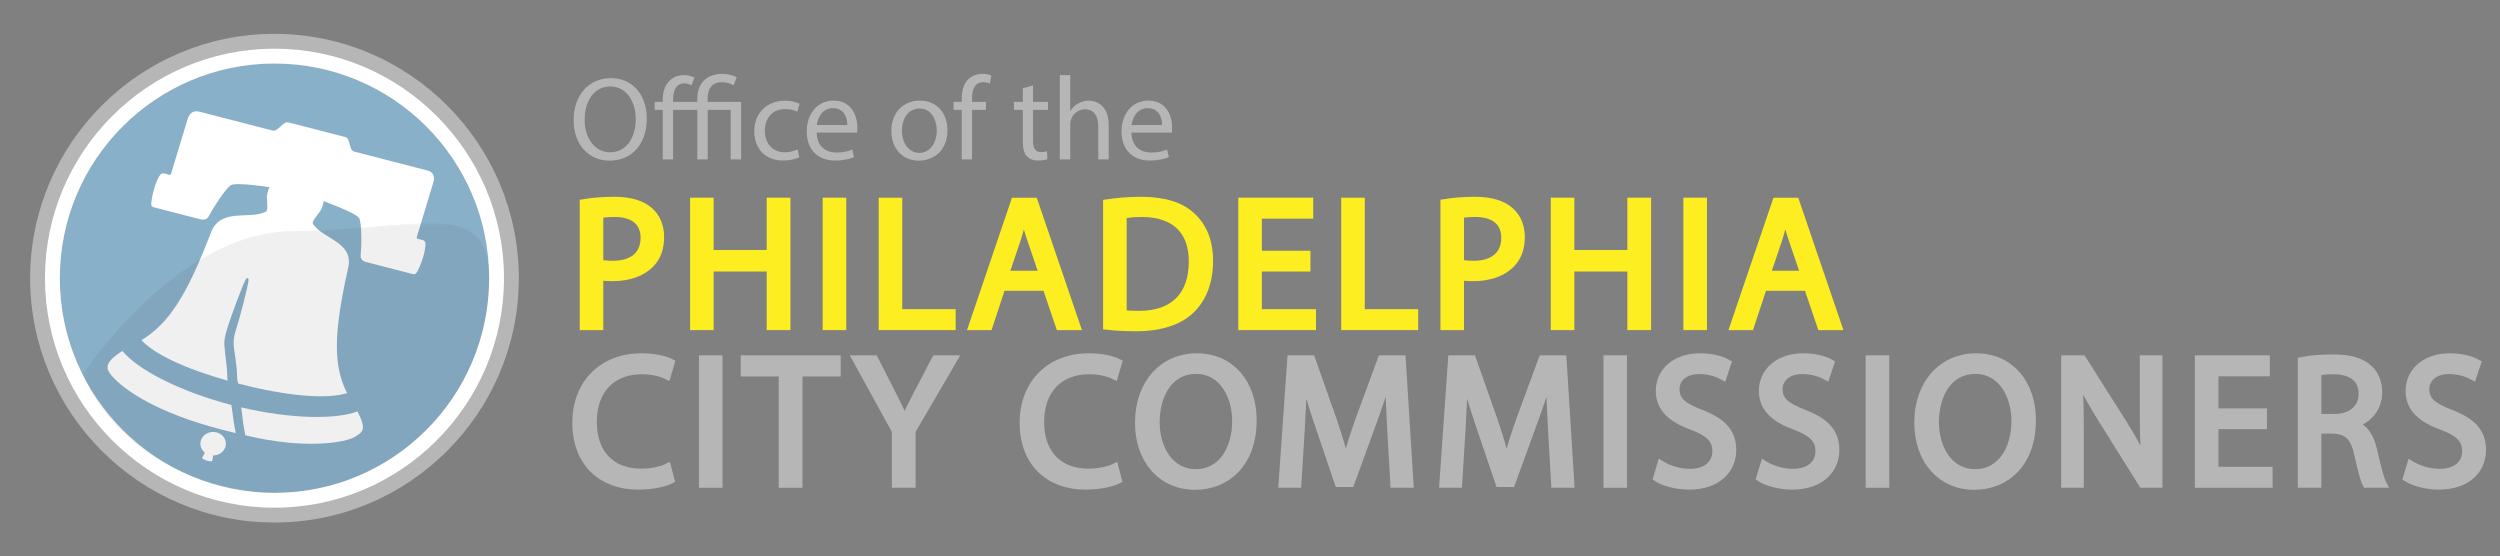 <?xml version="1.0" encoding="UTF-8" standalone="no"?>
<svg
   xmlns:dc="http://purl.org/dc/elements/1.1/"
   xmlns:cc="http://creativecommons.org/ns#"
   xmlns:rdf="http://www.w3.org/1999/02/22-rdf-syntax-ns#"
   xmlns:svg="http://www.w3.org/2000/svg"
   xmlns="http://www.w3.org/2000/svg"
   xmlns:xlink="http://www.w3.org/1999/xlink"
   xmlns:sodipodi="http://sodipodi.sourceforge.net/DTD/sodipodi-0.dtd"
   xmlns:inkscape="http://www.inkscape.org/namespaces/inkscape"
   width="337.003pt"
   height="75.002pt"
   viewBox="0 0 337.003 75.002"
   version="1.2"
   id="svg342"
   sodipodi:docname="Bell Logo Grey.ai"
   inkscape:version="0.92.3 (2405546, 2018-03-11)">
  <rect x="0" y="0" width="337.003" height="75.002" fill="#808080" stroke="none"/>
  <sodipodi:namedview
     pagecolor="#ffffff"
     bordercolor="#666666"
     borderopacity="1"
     objecttolerance="10"
     gridtolerance="10"
     guidetolerance="10"
     inkscape:pageopacity="0"
     inkscape:pageshadow="2"
     inkscape:window-width="640"
     inkscape:window-height="480"
     id="namedview344"
     showgrid="false"
     inkscape:zoom="0.66319886"
     inkscape:cx="224.66866"
     inkscape:cy="50.001602"
     inkscape:window-x="352"
     inkscape:window-y="167"
     inkscape:window-maximized="0"
     inkscape:current-layer="svg342" />
  <defs
     id="defs143">
    <g
       id="g83">
      <symbol
         overflow="visible"
         id="glyph0-0">
        <path
           style="stroke:none;"
           d="M 0 0 L 8 0 L 8 -11.203 L 0 -11.203 Z M 4 -6.312 L 1.281 -10.406 L 6.719 -10.406 Z M 4.484 -5.594 L 7.203 -9.688 L 7.203 -1.516 Z M 1.281 -0.797 L 4 -4.875 L 6.719 -0.797 Z M 0.797 -9.688 L 3.516 -5.594 L 0.797 -1.516 Z M 0.797 -9.688 "
           id="path2" />
      </symbol>
      <symbol
         overflow="visible"
         id="glyph0-1">
        <path
           style="stroke:none;"
           d="M 5.578 -10.953 C 2.703 -10.953 0.578 -8.719 0.578 -5.297 C 0.578 -2.031 2.578 0.172 5.422 0.172 C 8.172 0.172 10.438 -1.797 10.438 -5.5 C 10.438 -8.703 8.531 -10.953 5.578 -10.953 Z M 5.516 -9.828 C 7.844 -9.828 8.953 -7.578 8.953 -5.438 C 8.953 -2.984 7.719 -0.953 5.5 -0.953 C 3.312 -0.953 2.062 -3.031 2.062 -5.328 C 2.062 -7.703 3.219 -9.828 5.516 -9.828 Z M 5.516 -9.828 "
           id="path5" />
      </symbol>
      <symbol
         overflow="visible"
         id="glyph0-2">
        <path
           style="stroke:none;"
           d="M 11.281 -11.047 C 10.859 -11.328 10.062 -11.531 9.359 -11.531 C 7.188 -11.531 5.969 -10.203 5.969 -8.156 L 5.969 -7.75 L 2.703 -7.75 L 2.703 -8.047 C 2.703 -8.719 2.828 -9.422 3.219 -9.844 C 3.453 -10.094 3.781 -10.25 4.219 -10.25 C 4.594 -10.25 4.953 -10.109 5.203 -9.984 L 5.578 -11.031 C 5.297 -11.172 4.75 -11.359 4.219 -11.359 C 3.359 -11.359 2.688 -11.078 2.234 -10.609 C 1.562 -9.953 1.312 -9.016 1.312 -8.031 L 1.312 -7.75 L 0.219 -7.75 L 0.219 -6.672 L 1.312 -6.672 L 1.312 0 L 2.703 0 L 2.703 -6.672 L 5.969 -6.672 L 5.969 0 L 7.375 0 L 7.375 -6.672 L 10.469 -6.672 L 10.469 0 L 11.875 0 L 11.875 -7.75 L 7.359 -7.75 L 7.359 -8.125 C 7.359 -9.359 7.812 -10.406 9.297 -10.406 C 9.938 -10.406 10.516 -10.203 10.859 -9.984 Z M 11.281 -11.047 "
           id="path8" />
      </symbol>
      <symbol
         overflow="visible"
         id="glyph0-3">
        <path
           style="stroke:none;"
           d="M 6.453 -1.344 C 6.047 -1.172 5.516 -0.953 4.719 -0.953 C 3.188 -0.953 2.031 -2.062 2.031 -3.859 C 2.031 -5.469 2.984 -6.781 4.766 -6.781 C 5.531 -6.781 6.062 -6.609 6.406 -6.422 L 6.719 -7.5 C 6.344 -7.703 5.594 -7.906 4.766 -7.906 C 2.234 -7.906 0.609 -6.172 0.609 -3.797 C 0.609 -1.422 2.125 0.156 4.469 0.156 C 5.5 0.156 6.312 -0.094 6.688 -0.281 Z M 6.453 -1.344 "
           id="path11" />
      </symbol>
      <symbol
         overflow="visible"
         id="glyph0-4">
        <path
           style="stroke:none;"
           d="M 7.391 -3.609 C 7.406 -3.766 7.438 -3.984 7.438 -4.266 C 7.438 -5.703 6.766 -7.922 4.234 -7.922 C 1.984 -7.922 0.609 -6.078 0.609 -3.75 C 0.609 -1.406 2.031 0.156 4.422 0.156 C 5.641 0.156 6.5 -0.094 6.984 -0.312 L 6.75 -1.328 C 6.219 -1.109 5.609 -0.922 4.609 -0.922 C 3.203 -0.922 1.984 -1.719 1.953 -3.609 Z M 1.969 -4.625 C 2.078 -5.594 2.703 -6.906 4.125 -6.906 C 5.719 -6.906 6.094 -5.516 6.078 -4.625 Z M 1.969 -4.625 "
           id="path14" />
      </symbol>
      <symbol
         overflow="visible"
         id="glyph0-5">
        <path
           style="stroke:none;"
           d=""
           id="path17" />
      </symbol>
      <symbol
         overflow="visible"
         id="glyph0-6">
        <path
           style="stroke:none;"
           d="M 4.453 -7.922 C 2.297 -7.922 0.609 -6.406 0.609 -3.812 C 0.609 -1.359 2.219 0.172 4.312 0.172 C 6.188 0.172 8.172 -1.078 8.172 -3.938 C 8.172 -6.297 6.672 -7.922 4.453 -7.922 Z M 4.422 -6.859 C 6.078 -6.859 6.734 -5.203 6.734 -3.891 C 6.734 -2.141 5.734 -0.875 4.391 -0.875 C 3.016 -0.875 2.031 -2.156 2.031 -3.859 C 2.031 -5.328 2.75 -6.859 4.422 -6.859 Z M 4.422 -6.859 "
           id="path20" />
      </symbol>
      <symbol
         overflow="visible"
         id="glyph0-7">
        <path
           style="stroke:none;"
           d="M 2.703 0 L 2.703 -6.672 L 4.578 -6.672 L 4.578 -7.75 L 2.703 -7.75 L 2.703 -8.156 C 2.703 -9.344 3.016 -10.406 4.203 -10.406 C 4.609 -10.406 4.891 -10.312 5.109 -10.219 L 5.297 -11.312 C 5.031 -11.422 4.594 -11.531 4.094 -11.531 C 3.438 -11.531 2.734 -11.328 2.203 -10.812 C 1.547 -10.188 1.312 -9.203 1.312 -8.109 L 1.312 -7.75 L 0.219 -7.75 L 0.219 -6.672 L 1.312 -6.672 L 1.312 0 Z M 2.703 0 "
           id="path23" />
      </symbol>
      <symbol
         overflow="visible"
         id="glyph0-8">
        <path
           style="stroke:none;"
           d="M 1.484 -9.594 L 1.484 -7.75 L 0.281 -7.75 L 0.281 -6.672 L 1.484 -6.672 L 1.484 -2.453 C 1.484 -1.531 1.625 -0.844 2.031 -0.438 C 2.375 -0.047 2.891 0.156 3.547 0.156 C 4.094 0.156 4.531 0.078 4.797 -0.031 L 4.734 -1.094 C 4.562 -1.047 4.281 -0.984 3.922 -0.984 C 3.141 -0.984 2.859 -1.531 2.859 -2.5 L 2.859 -6.672 L 4.875 -6.672 L 4.875 -7.75 L 2.859 -7.75 L 2.859 -9.969 Z M 1.484 -9.594 "
           id="path26" />
      </symbol>
      <symbol
         overflow="visible"
         id="glyph0-9">
        <path
           style="stroke:none;"
           d="M 1.172 0 L 2.578 0 L 2.578 -4.672 C 2.578 -4.938 2.594 -5.156 2.672 -5.344 C 2.922 -6.109 3.641 -6.75 4.562 -6.75 C 5.891 -6.75 6.359 -5.703 6.359 -4.453 L 6.359 0 L 7.766 0 L 7.766 -4.609 C 7.766 -7.281 6.094 -7.922 5.062 -7.922 C 4.531 -7.922 4.031 -7.766 3.609 -7.516 C 3.188 -7.281 2.828 -6.922 2.609 -6.531 L 2.578 -6.531 L 2.578 -11.359 L 1.172 -11.359 Z M 1.172 0 "
           id="path29" />
      </symbol>
      <symbol
         overflow="visible"
         id="glyph1-0">
        <path
           style="stroke:none;"
           d="M 0 0 L 12.5 0 L 12.5 -17.5 L 0 -17.5 Z M 6.25 -9.875 L 2 -16.25 L 10.5 -16.25 Z M 7 -8.75 L 11.25 -15.125 L 11.25 -2.375 Z M 2 -1.25 L 6.25 -7.625 L 10.5 -1.25 Z M 1.25 -15.125 L 5.5 -8.75 L 1.25 -2.375 Z M 1.25 -15.125 "
           id="path32" />
      </symbol>
      <symbol
         overflow="visible"
         id="glyph1-1">
        <path
           style="stroke:none;"
           d="M 1.906 0 L 4.078 0 L 4.078 -6.75 C 4.578 -6.625 5.172 -6.594 5.828 -6.594 C 7.953 -6.594 9.828 -7.219 10.969 -8.453 C 11.828 -9.328 12.281 -10.531 12.281 -12.047 C 12.281 -13.547 11.719 -14.781 10.797 -15.578 C 9.797 -16.469 8.219 -16.969 6.078 -16.969 C 4.328 -16.969 2.953 -16.828 1.906 -16.656 Z M 4.078 -15.078 C 4.453 -15.172 5.172 -15.25 6.125 -15.25 C 8.531 -15.25 10.094 -14.172 10.094 -11.953 C 10.094 -9.625 8.5 -8.344 5.875 -8.344 C 5.156 -8.344 4.547 -8.406 4.078 -8.531 Z M 4.078 -15.078 "
           id="path35" />
      </symbol>
      <symbol
         overflow="visible"
         id="glyph1-2">
        <path
           style="stroke:none;"
           d="M 1.906 -16.844 L 1.906 0 L 4.078 0 L 4.078 -7.906 L 12.219 -7.906 L 12.219 0 L 14.422 0 L 14.422 -16.844 L 12.219 -16.844 L 12.219 -9.797 L 4.078 -9.797 L 4.078 -16.844 Z M 1.906 -16.844 "
           id="path38" />
      </symbol>
      <symbol
         overflow="visible"
         id="glyph1-3">
        <path
           style="stroke:none;"
           d="M 1.906 -16.844 L 1.906 0 L 4.078 0 L 4.078 -16.844 Z M 1.906 -16.844 "
           id="path41" />
      </symbol>
      <symbol
         overflow="visible"
         id="glyph1-4">
        <path
           style="stroke:none;"
           d="M 1.906 0 L 11.281 0 L 11.281 -1.828 L 4.078 -1.828 L 4.078 -16.844 L 1.906 -16.844 Z M 1.906 0 "
           id="path44" />
      </symbol>
      <symbol
         overflow="visible"
         id="glyph1-5">
        <path
           style="stroke:none;"
           d="M 10.594 -5.297 L 12.406 0 L 14.719 0 L 8.969 -16.844 L 6.344 -16.844 L 0.625 0 L 2.875 0 L 4.625 -5.297 Z M 5.078 -7 L 6.719 -11.875 C 7.047 -12.906 7.328 -13.922 7.578 -14.922 L 7.625 -14.922 C 7.875 -13.953 8.125 -12.953 8.5 -11.844 L 10.156 -7 Z M 5.078 -7 "
           id="path47" />
      </symbol>
      <symbol
         overflow="visible"
         id="glyph1-6">
        <path
           style="stroke:none;"
           d="M 1.906 -0.047 C 3 0.078 4.297 0.156 5.844 0.156 C 9.125 0.156 11.719 -0.703 13.297 -2.281 C 14.875 -3.828 15.719 -6.078 15.719 -8.828 C 15.719 -11.547 14.844 -13.5 13.344 -14.875 C 11.875 -16.25 9.656 -16.969 6.531 -16.969 C 4.797 -16.969 3.219 -16.828 1.906 -16.625 Z M 4.078 -15.031 C 4.656 -15.156 5.5 -15.25 6.625 -15.25 C 11.219 -15.25 13.469 -12.719 13.453 -8.75 C 13.453 -4.203 10.922 -1.594 6.281 -1.594 C 5.422 -1.594 4.625 -1.625 4.078 -1.719 Z M 4.078 -15.031 "
           id="path50" />
      </symbol>
      <symbol
         overflow="visible"
         id="glyph1-7">
        <path
           style="stroke:none;"
           d="M 10.625 -9.703 L 4.078 -9.703 L 4.078 -15.031 L 11 -15.031 L 11 -16.844 L 1.906 -16.844 L 1.906 0 L 11.375 0 L 11.375 -1.828 L 4.078 -1.828 L 4.078 -7.906 L 10.625 -7.906 Z M 10.625 -9.703 "
           id="path53" />
      </symbol>
      <symbol
         overflow="visible"
         id="glyph1-8">
        <path
           style="stroke:none;"
           d="M 13.219 -2.281 C 12.344 -1.844 11 -1.578 9.672 -1.578 C 5.578 -1.578 3.203 -4.219 3.203 -8.344 C 3.203 -12.781 5.828 -15.297 9.781 -15.297 C 11.172 -15.297 12.344 -15 13.172 -14.594 L 13.703 -16.375 C 13.125 -16.672 11.797 -17.125 9.703 -17.125 C 4.469 -17.125 0.906 -13.547 0.906 -8.281 C 0.906 -2.75 4.469 0.25 9.219 0.25 C 11.281 0.25 12.875 -0.156 13.672 -0.547 Z M 13.219 -2.281 "
           id="path56" />
      </symbol>
      <symbol
         overflow="visible"
         id="glyph1-9">
        <path
           style="stroke:none;"
           d="M 5.094 0 L 7.297 0 L 7.297 -15 L 12.453 -15 L 12.453 -16.844 L -0.031 -16.844 L -0.031 -15 L 5.094 -15 Z M 5.094 0 "
           id="path59" />
      </symbol>
      <symbol
         overflow="visible"
         id="glyph1-10">
        <path
           style="stroke:none;"
           d="M 7.844 0 L 7.844 -7.172 L 13.5 -16.844 L 11.031 -16.844 L 8.594 -12.203 C 7.953 -10.922 7.375 -9.828 6.906 -8.719 L 6.844 -8.719 C 6.328 -9.906 5.828 -10.922 5.172 -12.203 L 2.797 -16.844 L 0.328 -16.844 L 5.656 -7.156 L 5.656 0 Z M 7.844 0 "
           id="path62" />
      </symbol>
      <symbol
         overflow="visible"
         id="glyph1-11">
        <path
           style="stroke:none;"
           d=""
           id="path65" />
      </symbol>
      <symbol
         overflow="visible"
         id="glyph1-12">
        <path
           style="stroke:none;"
           d="M 8.719 -17.125 C 4.219 -17.125 0.906 -13.625 0.906 -8.281 C 0.906 -3.172 4.031 0.281 8.469 0.281 C 12.781 0.281 16.297 -2.797 16.297 -8.594 C 16.297 -13.594 13.328 -17.125 8.719 -17.125 Z M 8.625 -15.344 C 12.25 -15.344 14 -11.844 14 -8.5 C 14 -4.672 12.047 -1.5 8.594 -1.5 C 5.172 -1.5 3.219 -4.719 3.219 -8.328 C 3.219 -12.031 5.031 -15.344 8.625 -15.344 Z M 8.625 -15.344 "
           id="path68" />
      </symbol>
      <symbol
         overflow="visible"
         id="glyph1-13">
        <path
           style="stroke:none;"
           d="M 16.531 0 L 18.656 0 L 17.594 -16.844 L 14.828 -16.844 L 11.828 -8.703 C 11.078 -6.578 10.469 -4.719 10.047 -3.031 L 9.969 -3.031 C 9.547 -4.781 8.969 -6.625 8.281 -8.703 L 5.406 -16.844 L 2.625 -16.844 L 1.453 0 L 3.531 0 L 3.969 -7.219 C 4.125 -9.75 4.25 -12.578 4.297 -14.672 L 4.344 -14.672 C 4.828 -12.672 5.5 -10.5 6.297 -8.125 L 9.031 -0.094 L 10.672 -0.094 L 13.656 -8.281 C 14.5 -10.594 15.203 -12.703 15.781 -14.672 L 15.844 -14.672 C 15.828 -12.578 15.969 -9.75 16.094 -7.406 Z M 16.531 0 "
           id="path71" />
      </symbol>
      <symbol
         overflow="visible"
         id="glyph1-14">
        <path
           style="stroke:none;"
           d="M 1.047 -0.828 C 1.953 -0.219 3.719 0.25 5.344 0.25 C 9.328 0.25 11.25 -2 11.25 -4.594 C 11.25 -7.078 9.797 -8.453 6.953 -9.547 C 4.625 -10.453 3.594 -11.219 3.594 -12.797 C 3.594 -13.953 4.469 -15.328 6.781 -15.328 C 8.297 -15.328 9.422 -14.828 9.969 -14.531 L 10.578 -16.297 C 9.828 -16.719 8.578 -17.125 6.844 -17.125 C 3.578 -17.125 1.406 -15.172 1.406 -12.547 C 1.406 -10.172 3.094 -8.75 5.844 -7.781 C 8.125 -6.906 9.031 -6 9.031 -4.422 C 9.031 -2.719 7.719 -1.547 5.5 -1.547 C 4 -1.547 2.578 -2.047 1.594 -2.656 Z M 1.047 -0.828 "
           id="path74" />
      </symbol>
      <symbol
         overflow="visible"
         id="glyph1-15">
        <path
           style="stroke:none;"
           d="M 3.953 0 L 3.953 -7.203 C 3.953 -10 3.906 -12.031 3.781 -14.156 L 3.844 -14.172 C 4.703 -12.344 5.828 -10.422 7 -8.547 L 12.344 0 L 14.547 0 L 14.547 -16.844 L 12.5 -16.844 L 12.5 -9.797 C 12.5 -7.172 12.547 -5.125 12.75 -2.875 L 12.703 -2.844 C 11.906 -4.578 10.922 -6.344 9.672 -8.328 L 4.281 -16.844 L 1.906 -16.844 L 1.906 0 Z M 3.953 0 "
           id="path77" />
      </symbol>
      <symbol
         overflow="visible"
         id="glyph1-16">
        <path
           style="stroke:none;"
           d="M 1.906 0 L 4.078 0 L 4.078 -7.297 L 6.125 -7.297 C 8.094 -7.219 9 -6.344 9.5 -4.031 C 9.969 -1.922 10.344 -0.469 10.625 0 L 12.875 0 C 12.531 -0.656 12.125 -2.281 11.578 -4.625 C 11.172 -6.375 10.406 -7.578 9.094 -8.031 L 9.094 -8.094 C 10.875 -8.703 12.281 -10.172 12.281 -12.406 C 12.281 -13.703 11.797 -14.844 10.953 -15.594 C 9.906 -16.547 8.406 -16.969 6.078 -16.969 C 4.578 -16.969 3 -16.844 1.906 -16.625 Z M 4.078 -15.094 C 4.422 -15.203 5.172 -15.297 6.219 -15.297 C 8.531 -15.281 10.094 -14.328 10.094 -12.156 C 10.094 -10.219 8.625 -8.953 6.297 -8.953 L 4.078 -8.953 Z M 4.078 -15.094 "
           id="path80" />
      </symbol>
    </g>
    <clipPath
       id="clip1">
      <path
         d="M 63 33 L 105 33 L 105 75.004 L 63 75.004 Z M 63 33 "
         id="path85" />
    </clipPath>
    <clipPath
       id="clip2">
      <path
         d="M 101 34 L 143 34 L 143 75.004 L 101 75.004 Z M 101 34 "
         id="path88" />
    </clipPath>
    <clipPath
       id="clip3">
      <path
         d="M 123 33 L 165 33 L 165 75.004 L 123 75.004 Z M 123 33 "
         id="path91" />
    </clipPath>
    <clipPath
       id="clip4">
      <path
         d="M 139 33 L 184 33 L 184 75.004 L 139 75.004 Z M 139 33 "
         id="path94" />
    </clipPath>
    <clipPath
       id="clip5">
      <path
         d="M 158 34 L 205 34 L 205 75.004 L 158 75.004 Z M 158 34 "
         id="path97" />
    </clipPath>
    <clipPath
       id="clip6">
      <path
         d="M 180 34 L 226 34 L 226 75.004 L 180 75.004 Z M 180 34 "
         id="path100" />
    </clipPath>
    <clipPath
       id="clip7">
      <path
         d="M 209 33 L 248 33 L 248 75.004 L 209 75.004 Z M 209 33 "
         id="path103" />
    </clipPath>
    <clipPath
       id="clip8">
      <path
         d="M 223 33 L 262 33 L 262 75.004 L 223 75.004 Z M 223 33 "
         id="path106" />
    </clipPath>
    <clipPath
       id="clip9">
      <path
         d="M 244 33 L 289 33 L 289 75.004 L 244 75.004 Z M 244 33 "
         id="path109" />
    </clipPath>
    <clipPath
       id="clip10">
      <path
         d="M 264 34 L 306 34 L 306 75.004 L 264 75.004 Z M 264 34 "
         id="path112" />
    </clipPath>
    <clipPath
       id="clip11">
      <path
         d="M 296 34 L 336 34 L 336 75.004 L 296 75.004 Z M 296 34 "
         id="path115" />
    </clipPath>
    <clipPath
       id="clip12">
      <path
         d="M 310 33 L 337.004 33 L 337.004 75.004 L 310 75.004 Z M 310 33 "
         id="path118" />
    </clipPath>
    <clipPath
       id="clip13">
      <path
         d="M 4 4.125 L 70 4.125 L 70 70.875 L 4 70.875 Z M 4 4.125 "
         id="path121" />
    </clipPath>
    <filter
       id="alpha"
       filterUnits="objectBoundingBox"
       x="0%"
       y="0%"
       width="100%"
       height="100%">
      <feColorMatrix
         type="matrix"
         in="SourceGraphic"
         values="0 0 0 0 1 0 0 0 0 1 0 0 0 0 1 0 0 0 1 0"
         id="feColorMatrix124" />
    </filter>
    <mask
       id="mask0">
      <g
         filter="url(#alpha)"
         id="g129">
        <rect
           x="0"
           y="0"
           width="337.003"
           height="75.002"
           style="fill:rgb(0%,0%,0%);fill-opacity:0.07;stroke:none;"
           id="rect127" />
      </g>
    </mask>
    <clipPath
       id="clip15">
      <path
         d="M 0.148 0.086 L 54.938 0.086 L 54.938 36.438 L 0.148 36.438 Z M 0.148 0.086 "
         id="path132" />
    </clipPath>
    <clipPath
       id="clip14">
      <rect
         x="0"
         y="0"
         width="55"
         height="37"
         id="rect135" />
    </clipPath>
    <g
       id="surface845"
       clip-path="url(#clip14)">
      <g
         clip-path="url(#clip15)"
         clip-rule="nonzero"
         id="g140">
        <path
           style=" stroke:none;fill-rule:nonzero;fill:rgb(13.699%,12.199%,12.5%);fill-opacity:1;"
           d="M 54.938 7.5 C 54.938 23.562 41.98 36.438 26 36.438 C 21.668 36.438 6.547 34.5 0.148 20.516 C 0.148 20.516 12.684 1.148 28.668 1.148 C 44.648 1.148 54.938 -3.754 54.938 7.5 "
           id="path138" />
      </g>
    </g>
  </defs>
  <g
     id="surface841">
    <g
       style="fill:rgb(71.399%,71.399%,71.399%);fill-opacity:1;"
       id="g147">
      <use
         xlink:href="#glyph0-1"
         x="76.747"
         y="21.485"
         id="use145" />
    </g>
    <g
       style="fill:rgb(71.399%,71.399%,71.399%);fill-opacity:1;"
       id="g153">
      <use
         xlink:href="#glyph0-2"
         x="88.027"
         y="21.485"
         id="use149" />
      <use
         xlink:href="#glyph0-3"
         x="101.067"
         y="21.485"
         id="use151" />
    </g>
    <g
       style="fill:rgb(71.399%,71.399%,71.399%);fill-opacity:1;"
       id="g171">
      <use
         xlink:href="#glyph0-4"
         x="108.139"
         y="21.485"
         id="use155" />
      <use
         xlink:href="#glyph0-5"
         x="116.155"
         y="21.485"
         id="use157" />
      <use
         xlink:href="#glyph0-6"
         x="119.547"
         y="21.485"
         id="use159" />
      <use
         xlink:href="#glyph0-7"
         x="128.331"
         y="21.485"
         id="use161" />
      <use
         xlink:href="#glyph0-5"
         x="133.003"
         y="21.485"
         id="use163" />
      <use
         xlink:href="#glyph0-8"
         x="136.395"
         y="21.485"
         id="use165" />
      <use
         xlink:href="#glyph0-9"
         x="141.691"
         y="21.485"
         id="use167" />
      <use
         xlink:href="#glyph0-4"
         x="150.571"
         y="21.485"
         id="use169" />
    </g>
    <g
       style="fill:rgb(98.799%,93.3%,12.9%);fill-opacity:1;"
       id="g197">
      <use
         xlink:href="#glyph1-1"
         x="76.75"
         y="44"
         id="use173" />
      <use
         xlink:href="#glyph1-2"
         x="91.625"
         y="44"
         id="use175" />
      <use
         xlink:href="#glyph1-3"
         x="109.5"
         y="44"
         id="use177" />
      <use
         xlink:href="#glyph1-4"
         x="117.05"
         y="44"
         id="use179" />
      <use
         xlink:href="#glyph1-5"
         x="130.425"
         y="44"
         id="use181" />
      <use
         xlink:href="#glyph1-6"
         x="147.3"
         y="44"
         id="use183" />
      <use
         xlink:href="#glyph1-7"
         x="165.525"
         y="44"
         id="use185" />
      <use
         xlink:href="#glyph1-4"
         x="179.4"
         y="44"
         id="use187" />
      <use
         xlink:href="#glyph1-1"
         x="192.775"
         y="44"
         id="use189" />
      <use
         xlink:href="#glyph1-2"
         x="207.65"
         y="44"
         id="use191" />
      <use
         xlink:href="#glyph1-3"
         x="225.525"
         y="44"
         id="use193" />
      <use
         xlink:href="#glyph1-5"
         x="233.075"
         y="44"
         id="use195" />
    </g>
    <path
       style="fill:none;stroke-width:1;stroke-linecap:butt;stroke-linejoin:miter;stroke:rgb(98.799%,93.3%,12.9%);stroke-opacity:1;stroke-miterlimit:10;"
       d="M -0.001 0 L 2.174 0 L 2.174 6.75 C 2.674 6.625 3.276 6.598 3.924 6.598 C 6.049 6.598 7.924 7.223 9.077 8.45 C 9.924 9.325 10.374 10.524 10.374 12.051 C 10.374 13.551 9.827 14.774 8.901 15.575 C 7.901 16.473 6.327 16.973 4.174 16.973 C 2.424 16.973 1.049 16.825 -0.001 16.649 Z M 2.174 15.075 C 2.549 15.176 3.276 15.25 4.225 15.25 C 6.624 15.25 8.202 14.176 8.202 11.95 C 8.202 9.625 6.6 8.348 3.975 8.348 C 3.249 8.348 2.651 8.399 2.174 8.524 Z M 2.174 15.075 "
       transform="matrix(1,0,0,-1,78.65,44)"
       id="path199" />
    <path
       style="fill:none;stroke-width:1;stroke-linecap:butt;stroke-linejoin:miter;stroke:rgb(98.799%,93.3%,12.9%);stroke-opacity:1;stroke-miterlimit:10;"
       d="M -0.001 0.002 L -0.001 -16.85 L 2.174 -16.85 L 2.174 -8.951 L 10.327 -8.951 L 10.327 -16.85 L 12.526 -16.85 L 12.526 0.002 L 10.327 0.002 L 10.327 -7.049 L 2.174 -7.049 L 2.174 0.002 Z M -0.001 0.002 "
       transform="matrix(1,0,0,-1,93.525,27.15)"
       id="path201" />
    <path
       style="fill:none;stroke-width:1;stroke-linecap:butt;stroke-linejoin:miter;stroke:rgb(98.799%,93.3%,12.9%);stroke-opacity:1;stroke-miterlimit:10;"
       d="M -0.001 0.002 L -0.001 -16.85 L 2.175 -16.85 L 2.175 0.002 Z M -0.001 0.002 "
       transform="matrix(1,0,0,-1,111.399,27.15)"
       id="path203" />
    <path
       style="fill:none;stroke-width:1;stroke-linecap:butt;stroke-linejoin:miter;stroke:rgb(98.799%,93.3%,12.9%);stroke-opacity:1;stroke-miterlimit:10;"
       d="M -0 0 L 9.375 0 L 9.375 1.825 L 2.175 1.825 L 2.175 16.848 L -0 16.848 Z M -0 0 "
       transform="matrix(1,0,0,-1,118.95,44)"
       id="path205" />
    <path
       style="fill:none;stroke-width:1;stroke-linecap:butt;stroke-linejoin:miter;stroke:rgb(98.799%,93.3%,12.9%);stroke-opacity:1;stroke-miterlimit:10;"
       d="M -0.001 0.001 L 1.8 -5.299 L 4.124 -5.299 L -1.626 11.548 L -4.251 11.548 L -9.974 -5.299 L -7.724 -5.299 L -5.974 0.001 Z M -5.524 1.701 L -3.876 6.576 C -3.552 7.599 -3.274 8.626 -3.024 9.626 L -2.974 9.626 C -2.724 8.65 -2.474 7.65 -2.099 6.548 L -0.45 1.701 Z M -5.524 1.701 "
       transform="matrix(1,0,0,-1,141.024,38.701)"
       id="path207" />
    <path
       style="fill:none;stroke-width:1;stroke-linecap:butt;stroke-linejoin:miter;stroke:rgb(98.799%,93.3%,12.9%);stroke-opacity:1;stroke-miterlimit:10;"
       d="M 0 0.001 C 1.102 -0.124 2.398 -0.202 3.949 -0.202 C 7.227 -0.202 9.824 0.65 11.398 2.224 C 12.977 3.775 13.824 6.025 13.824 8.775 C 13.824 11.501 12.949 13.451 11.449 14.826 C 9.977 16.201 7.75 16.923 4.625 16.923 C 2.898 16.923 1.324 16.775 0 16.576 Z M 2.176 14.974 C 2.75 15.099 3.602 15.201 4.727 15.201 C 9.324 15.201 11.574 12.673 11.551 8.701 C 11.551 4.15 9.023 1.548 4.375 1.548 C 3.523 1.548 2.727 1.576 2.176 1.673 Z M 2.176 14.974 "
       transform="matrix(1,0,0,-1,149.199,43.951)"
       id="path209" />
    <path
       style="fill:none;stroke-width:1;stroke-linecap:butt;stroke-linejoin:miter;stroke:rgb(98.799%,93.3%,12.9%);stroke-opacity:1;stroke-miterlimit:10;"
       d="M -0 -0 L -6.551 -0 L -6.551 5.324 L 0.375 5.324 L 0.375 7.152 L -8.723 7.152 L -8.723 -9.7 L 0.75 -9.7 L 0.75 -7.875 L -6.551 -7.875 L -6.551 -1.801 L -0 -1.801 Z M -0 -0 "
       transform="matrix(1,0,0,-1,176.149,34.3)"
       id="path211" />
    <path
       style="fill:none;stroke-width:1;stroke-linecap:butt;stroke-linejoin:miter;stroke:rgb(98.799%,93.3%,12.9%);stroke-opacity:1;stroke-miterlimit:10;"
       d="M -0.002 0 L 9.373 0 L 9.373 1.825 L 2.174 1.825 L 2.174 16.848 L -0.002 16.848 Z M -0.002 0 "
       transform="matrix(1,0,0,-1,181.299,44)"
       id="path213" />
    <path
       style="fill:none;stroke-width:1;stroke-linecap:butt;stroke-linejoin:miter;stroke:rgb(98.799%,93.3%,12.9%);stroke-opacity:1;stroke-miterlimit:10;"
       d="M -0.001 0 L 2.175 0 L 2.175 6.75 C 2.675 6.625 3.272 6.598 3.925 6.598 C 6.05 6.598 7.925 7.223 9.073 8.45 C 9.925 9.325 10.374 10.524 10.374 12.051 C 10.374 13.551 9.823 14.774 8.897 15.575 C 7.897 16.473 6.323 16.973 4.175 16.973 C 2.425 16.973 1.05 16.825 -0.001 16.649 Z M 2.175 15.075 C 2.55 15.176 3.272 15.25 4.226 15.25 C 6.624 15.25 8.198 14.176 8.198 11.95 C 8.198 9.625 6.601 8.348 3.976 8.348 C 3.249 8.348 2.647 8.399 2.175 8.524 Z M 2.175 15.075 "
       transform="matrix(1,0,0,-1,194.673,44)"
       id="path215" />
    <path
       style="fill:none;stroke-width:1;stroke-linecap:butt;stroke-linejoin:miter;stroke:rgb(98.799%,93.3%,12.9%);stroke-opacity:1;stroke-miterlimit:10;"
       d="M -0.001 0.002 L -0.001 -16.85 L 2.175 -16.85 L 2.175 -8.951 L 10.323 -8.951 L 10.323 -16.85 L 12.522 -16.85 L 12.522 0.002 L 10.323 0.002 L 10.323 -7.049 L 2.175 -7.049 L 2.175 0.002 Z M -0.001 0.002 "
       transform="matrix(1,0,0,-1,209.548,27.15)"
       id="path217" />
    <path
       style="fill:none;stroke-width:1;stroke-linecap:butt;stroke-linejoin:miter;stroke:rgb(98.799%,93.3%,12.9%);stroke-opacity:1;stroke-miterlimit:10;"
       d="M -0.001 0.002 L -0.001 -16.85 L 2.175 -16.85 L 2.175 0.002 Z M -0.001 0.002 "
       transform="matrix(1,0,0,-1,227.423,27.15)"
       id="path219" />
    <path
       style="fill:none;stroke-width:1;stroke-linecap:butt;stroke-linejoin:miter;stroke:rgb(98.799%,93.3%,12.9%);stroke-opacity:1;stroke-miterlimit:10;"
       d="M -0 0.001 L 1.801 -5.299 L 4.125 -5.299 L -1.625 11.548 L -4.25 11.548 L -9.977 -5.299 L -7.727 -5.299 L -5.977 0.001 Z M -5.523 1.701 L -3.875 6.576 C -3.551 7.599 -3.273 8.626 -3.023 9.626 L -2.977 9.626 C -2.727 8.65 -2.477 7.65 -2.102 6.548 L -0.449 1.701 Z M -5.523 1.701 "
       transform="matrix(1,0,0,-1,243.672,38.701)"
       id="path221" />
    <g
       style="fill:rgb(71.399%,71.399%,71.399%);fill-opacity:1;"
       id="g229">
      <use
         xlink:href="#glyph1-8"
         x="76.75"
         y="65.25"
         id="use223" />
      <use
         xlink:href="#glyph1-3"
         x="92.825"
         y="65.25"
         id="use225" />
      <use
         xlink:href="#glyph1-9"
         x="100.375"
         y="65.25"
         id="use227" />
    </g>
    <g
       style="fill:rgb(71.399%,71.399%,71.399%);fill-opacity:1;"
       id="g237">
      <use
         xlink:href="#glyph1-10"
         x="115.075"
         y="65.25"
         id="use231" />
      <use
         xlink:href="#glyph1-11"
         x="130.175"
         y="65.25"
         id="use233" />
      <use
         xlink:href="#glyph1-8"
         x="137.05"
         y="65.25"
         id="use235" />
    </g>
    <g
       style="fill:rgb(71.399%,71.399%,71.399%);fill-opacity:1;"
       id="g263">
      <use
         xlink:href="#glyph1-12"
         x="152.6"
         y="65.25"
         id="use239" />
      <use
         xlink:href="#glyph1-13"
         x="171.4"
         y="65.25"
         id="use241" />
      <use
         xlink:href="#glyph1-13"
         x="193.075"
         y="65.25"
         id="use243" />
      <use
         xlink:href="#glyph1-3"
         x="214.75"
         y="65.25"
         id="use245" />
      <use
         xlink:href="#glyph1-14"
         x="222.3"
         y="65.25"
         id="use247" />
      <use
         xlink:href="#glyph1-14"
         x="236.2"
         y="65.25"
         id="use249" />
      <use
         xlink:href="#glyph1-3"
         x="250.1"
         y="65.25"
         id="use251" />
      <use
         xlink:href="#glyph1-12"
         x="257.65"
         y="65.25"
         id="use253" />
      <use
         xlink:href="#glyph1-15"
         x="276.45"
         y="65.25"
         id="use255" />
      <use
         xlink:href="#glyph1-7"
         x="294.475"
         y="65.25"
         id="use257" />
      <use
         xlink:href="#glyph1-16"
         x="308.35"
         y="65.25"
         id="use259" />
      <use
         xlink:href="#glyph1-14"
         x="323.375"
         y="65.25"
         id="use261" />
    </g>
    <g
       clip-path="url(#clip1)"
       clip-rule="nonzero"
       id="g267">
      <path
         style="fill:none;stroke-width:1;stroke-linecap:butt;stroke-linejoin:miter;stroke:rgb(71.399%,71.399%,71.399%);stroke-opacity:1;stroke-miterlimit:10;"
         d="M 0.001 -0.001 C -0.874 -0.427 -2.225 -0.7 -3.549 -0.7 C -7.651 -0.7 -10.026 1.948 -10.026 6.073 C -10.026 10.499 -7.401 13.026 -3.452 13.026 C -2.049 13.026 -0.874 12.726 -0.049 12.323 L 0.474 14.101 C -0.1 14.401 -1.424 14.851 -3.526 14.851 C -8.749 14.851 -12.327 11.276 -12.327 5.999 C -12.327 0.475 -8.749 -2.525 -3.999 -2.525 C -1.952 -2.525 -0.35 -2.126 0.451 -1.724 Z M 0.001 -0.001 "
         transform="matrix(1,0,0,-1,89.975,62.975)"
         id="path265" />
    </g>
    <path
       style="fill:none;stroke-width:1;stroke-linecap:butt;stroke-linejoin:miter;stroke:rgb(71.399%,71.399%,71.399%);stroke-opacity:1;stroke-miterlimit:10;"
       d="M -0.002 0.002 L -0.002 -16.85 L 2.174 -16.85 L 2.174 0.002 Z M -0.002 0.002 "
       transform="matrix(1,0,0,-1,94.725,48.4)"
       id="path269" />
    <path
       style="fill:none;stroke-width:1;stroke-linecap:butt;stroke-linejoin:miter;stroke:rgb(71.399%,71.399%,71.399%);stroke-opacity:1;stroke-miterlimit:10;"
       d="M -0.002 0 L 2.201 0 L 2.201 15 L 7.35 15 L 7.35 16.848 L -5.127 16.848 L -5.127 15 L -0.002 15 Z M -0.002 0 "
       transform="matrix(1,0,0,-1,105.475,65.25)"
       id="path271" />
    <g
       clip-path="url(#clip2)"
       clip-rule="nonzero"
       id="g275">
      <path
         style="fill:none;stroke-width:1;stroke-linecap:butt;stroke-linejoin:miter;stroke:rgb(71.399%,71.399%,71.399%);stroke-opacity:1;stroke-miterlimit:10;"
         d="M 0.001 0 L 0.001 7.176 L 5.649 16.848 L 3.177 16.848 L 0.751 12.2 C 0.099 10.926 -0.476 9.825 -0.948 8.723 L -0.999 8.723 C -1.526 9.899 -2.026 10.926 -2.675 12.2 L -5.05 16.848 L -7.526 16.848 L -2.198 7.149 L -2.198 0 Z M 0.001 0 "
         transform="matrix(1,0,0,-1,122.925,65.25)"
         id="path273" />
    </g>
    <g
       clip-path="url(#clip3)"
       clip-rule="nonzero"
       id="g279">
      <path
         style="fill:none;stroke-width:1;stroke-linecap:butt;stroke-linejoin:miter;stroke:rgb(71.399%,71.399%,71.399%);stroke-opacity:1;stroke-miterlimit:10;"
         d="M -0 -0.001 C -0.875 -0.427 -2.223 -0.7 -3.551 -0.7 C -7.649 -0.7 -10.024 1.948 -10.024 6.073 C -10.024 10.499 -7.399 13.026 -3.45 13.026 C -2.051 13.026 -0.875 12.726 -0.051 12.323 L 0.476 14.101 C -0.098 14.401 -1.426 14.851 -3.524 14.851 C -8.75 14.851 -12.325 11.276 -12.325 5.999 C -12.325 0.475 -8.75 -2.525 -4 -2.525 C -1.95 -2.525 -0.348 -2.126 0.449 -1.724 Z M -0 -0.001 "
         transform="matrix(1,0,0,-1,150.274,62.975)"
         id="path277" />
    </g>
    <g
       clip-path="url(#clip4)"
       clip-rule="nonzero"
       id="g283">
      <path
         style="fill:none;stroke-width:1;stroke-linecap:butt;stroke-linejoin:miter;stroke:rgb(71.399%,71.399%,71.399%);stroke-opacity:1;stroke-miterlimit:10;"
         d="M 0.001 0 C -4.499 0 -7.824 -3.5 -7.824 -8.851 C -7.824 -13.949 -4.699 -17.402 -0.249 -17.402 C 4.051 -17.402 7.575 -14.324 7.575 -8.527 C 7.575 -3.527 4.598 0 0.001 0 Z M -0.101 -1.777 C 3.524 -1.777 5.274 -5.277 5.274 -8.625 C 5.274 -12.449 3.325 -15.625 -0.124 -15.625 C -3.55 -15.625 -5.499 -12.402 -5.499 -8.8 C -5.499 -5.101 -3.699 -1.777 -0.101 -1.777 Z M -0.101 -1.777 "
         transform="matrix(1,0,0,-1,161.324,48.125)"
         id="path281" />
    </g>
    <g
       clip-path="url(#clip5)"
       clip-rule="nonzero"
       id="g287">
      <path
         style="fill:none;stroke-width:1;stroke-linecap:butt;stroke-linejoin:miter;stroke:rgb(71.399%,71.399%,71.399%);stroke-opacity:1;stroke-miterlimit:10;"
         d="M -0.002 0 L 2.123 0 L 1.072 16.848 L -1.701 16.848 L -4.701 8.7 C -5.451 6.575 -6.053 4.723 -6.475 3.024 L -6.553 3.024 C -6.975 4.774 -7.553 6.625 -8.252 8.7 L -11.127 16.848 L -13.9 16.848 L -15.076 0 L -13.002 0 L -12.549 7.223 C -12.4 9.75 -12.275 12.575 -12.225 14.676 L -12.174 14.676 C -11.701 12.676 -11.025 10.5 -10.225 8.125 L -7.502 0.098 L -5.85 0.098 L -2.877 8.274 C -2.025 10.598 -1.326 12.7 -0.752 14.676 L -0.678 14.676 C -0.701 12.575 -0.553 9.75 -0.428 7.399 Z M -0.002 0 "
         transform="matrix(1,0,0,-1,187.924,65.25)"
         id="path285" />
    </g>
    <g
       clip-path="url(#clip6)"
       clip-rule="nonzero"
       id="g291">
      <path
         style="fill:none;stroke-width:1;stroke-linecap:butt;stroke-linejoin:miter;stroke:rgb(71.399%,71.399%,71.399%);stroke-opacity:1;stroke-miterlimit:10;"
         d="M -0 0 L 2.125 0 L 1.074 16.848 L -1.699 16.848 L -4.699 8.7 C -5.449 6.575 -6.051 4.723 -6.477 3.024 L -6.551 3.024 C -6.977 4.774 -7.551 6.625 -8.25 8.7 L -11.125 16.848 L -13.898 16.848 L -15.074 0 L -13 0 L -12.551 7.223 C -12.398 9.75 -12.273 12.575 -12.227 14.676 L -12.176 14.676 C -11.699 12.676 -11.023 10.5 -10.227 8.125 L -7.5 0.098 L -5.852 0.098 L -2.875 8.274 C -2.023 10.598 -1.324 12.7 -0.75 14.676 L -0.676 14.676 C -0.699 12.575 -0.551 9.75 -0.426 7.399 Z M -0 0 "
         transform="matrix(1,0,0,-1,209.598,65.25)"
         id="path289" />
    </g>
    <path
       style="fill:none;stroke-width:1;stroke-linecap:butt;stroke-linejoin:miter;stroke:rgb(71.399%,71.399%,71.399%);stroke-opacity:1;stroke-miterlimit:10;"
       d="M 0.001 0.002 L 0.001 -16.85 L 2.177 -16.85 L 2.177 0.002 Z M 0.001 0.002 "
       transform="matrix(1,0,0,-1,216.648,48.4)"
       id="path293" />
    <g
       clip-path="url(#clip7)"
       clip-rule="nonzero"
       id="g297">
      <path
         style="fill:none;stroke-width:1;stroke-linecap:butt;stroke-linejoin:miter;stroke:rgb(71.399%,71.399%,71.399%);stroke-opacity:1;stroke-miterlimit:10;"
         d="M 0.001 -0 C 0.899 -0.598 2.677 -1.075 4.302 -1.075 C 8.274 -1.075 10.2 1.175 10.2 3.777 C 10.2 6.25 8.751 7.625 5.899 8.726 C 3.575 9.625 2.552 10.402 2.552 11.976 C 2.552 13.125 3.427 14.5 5.728 14.5 C 7.251 14.5 8.376 14 8.927 13.699 L 9.524 15.476 C 8.774 15.902 7.524 16.3 5.802 16.3 C 2.524 16.3 0.353 14.351 0.353 11.726 C 0.353 9.351 2.052 7.925 4.802 6.949 C 7.075 6.074 7.978 5.175 7.978 3.601 C 7.978 1.902 6.677 0.726 4.45 0.726 C 2.95 0.726 1.524 1.226 0.552 1.824 Z M 0.001 -0 "
         transform="matrix(1,0,0,-1,223.347,64.425)"
         id="path295" />
    </g>
    <g
       clip-path="url(#clip8)"
       clip-rule="nonzero"
       id="g301">
      <path
         style="fill:none;stroke-width:1;stroke-linecap:butt;stroke-linejoin:miter;stroke:rgb(71.399%,71.399%,71.399%);stroke-opacity:1;stroke-miterlimit:10;"
         d="M -0.001 -0 C 0.901 -0.598 2.675 -1.075 4.3 -1.075 C 8.276 -1.075 10.198 1.175 10.198 3.777 C 10.198 6.25 8.749 7.625 5.901 8.726 C 3.573 9.625 2.55 10.402 2.55 11.976 C 2.55 13.125 3.425 14.5 5.726 14.5 C 7.249 14.5 8.374 14 8.925 13.699 L 9.526 15.476 C 8.776 15.902 7.526 16.3 5.8 16.3 C 2.526 16.3 0.351 14.351 0.351 11.726 C 0.351 9.351 2.05 7.925 4.8 6.949 C 7.073 6.074 7.976 5.175 7.976 3.601 C 7.976 1.902 6.675 0.726 4.448 0.726 C 2.948 0.726 1.526 1.226 0.55 1.824 Z M -0.001 -0 "
         transform="matrix(1,0,0,-1,237.247,64.425)"
         id="path299" />
    </g>
    <path
       style="fill:none;stroke-width:1;stroke-linecap:butt;stroke-linejoin:miter;stroke:rgb(71.399%,71.399%,71.399%);stroke-opacity:1;stroke-miterlimit:10;"
       d="M -0.002 0.002 L -0.002 -16.85 L 2.174 -16.85 L 2.174 0.002 Z M -0.002 0.002 "
       transform="matrix(1,0,0,-1,251.998,48.4)"
       id="path303" />
    <g
       clip-path="url(#clip9)"
       clip-rule="nonzero"
       id="g307">
      <path
         style="fill:none;stroke-width:1;stroke-linecap:butt;stroke-linejoin:miter;stroke:rgb(71.399%,71.399%,71.399%);stroke-opacity:1;stroke-miterlimit:10;"
         d="M -0 0 C -4.5 0 -7.824 -3.5 -7.824 -8.851 C -7.824 -13.949 -4.699 -17.402 -0.25 -17.402 C 4.051 -17.402 7.574 -14.324 7.574 -8.527 C 7.574 -3.527 4.602 0 -0 0 Z M -0.102 -1.777 C 3.523 -1.777 5.273 -5.277 5.273 -8.625 C 5.273 -12.449 3.324 -15.625 -0.125 -15.625 C -3.551 -15.625 -5.5 -12.402 -5.5 -8.8 C -5.5 -5.101 -3.699 -1.777 -0.102 -1.777 Z M -0.102 -1.777 "
         transform="matrix(1,0,0,-1,266.371,48.125)"
         id="path305" />
    </g>
    <g
       clip-path="url(#clip10)"
       clip-rule="nonzero"
       id="g311">
      <path
         style="fill:none;stroke-width:1;stroke-linecap:butt;stroke-linejoin:miter;stroke:rgb(71.399%,71.399%,71.399%);stroke-opacity:1;stroke-miterlimit:10;"
         d="M 0.002 0 L 0.002 7.2 C 0.002 10 -0.049 12.024 -0.174 14.149 L -0.1 14.176 C 0.752 12.348 1.877 10.426 3.049 8.551 L 8.4 0 L 10.6 0 L 10.6 16.848 L 8.549 16.848 L 8.549 9.801 C 8.549 7.176 8.6 5.125 8.799 2.875 L 8.752 2.848 C 7.951 4.575 6.975 6.348 5.725 8.325 L 0.326 16.848 L -2.049 16.848 L -2.049 0 Z M 0.002 0 "
         transform="matrix(1,0,0,-1,280.397,65.25)"
         id="path309" />
    </g>
    <path
       style="fill:none;stroke-width:1;stroke-linecap:butt;stroke-linejoin:miter;stroke:rgb(71.399%,71.399%,71.399%);stroke-opacity:1;stroke-miterlimit:10;"
       d="M 0.001 -0 L -6.55 -0 L -6.55 5.324 L 0.376 5.324 L 0.376 7.152 L -8.726 7.152 L -8.726 -9.7 L 0.751 -9.7 L 0.751 -7.875 L -6.55 -7.875 L -6.55 -1.801 L 0.001 -1.801 Z M 0.001 -0 "
       transform="matrix(1,0,0,-1,305.097,55.55)"
       id="path313" />
    <g
       clip-path="url(#clip11)"
       clip-rule="nonzero"
       id="g317">
      <path
         style="fill:none;stroke-width:1;stroke-linecap:butt;stroke-linejoin:miter;stroke:rgb(71.399%,71.399%,71.399%);stroke-opacity:1;stroke-miterlimit:10;"
         d="M -0.001 0 L 2.175 0 L 2.175 7.301 L 4.226 7.301 C 6.198 7.223 7.101 6.348 7.601 4.024 C 8.073 1.926 8.448 0.473 8.726 0 L 10.976 0 C 10.624 0.649 10.226 2.274 9.675 4.625 C 9.272 6.375 8.499 7.575 7.198 8.024 L 7.198 8.098 C 8.976 8.7 10.374 10.176 10.374 12.399 C 10.374 13.7 9.897 14.848 9.05 15.598 C 7.999 16.551 6.499 16.973 4.175 16.973 C 2.675 16.973 1.101 16.848 -0.001 16.625 Z M 2.175 15.098 C 2.522 15.2 3.272 15.301 4.323 15.301 C 6.624 15.274 8.198 14.325 8.198 12.149 C 8.198 10.223 6.726 8.95 4.397 8.95 L 2.175 8.95 Z M 2.175 15.098 "
         transform="matrix(1,0,0,-1,310.247,65.25)"
         id="path315" />
    </g>
    <g
       clip-path="url(#clip12)"
       clip-rule="nonzero"
       id="g321">
      <path
         style="fill:none;stroke-width:1;stroke-linecap:butt;stroke-linejoin:miter;stroke:rgb(71.399%,71.399%,71.399%);stroke-opacity:1;stroke-miterlimit:10;"
         d="M -0 -0 C 0.898 -0.598 2.676 -1.075 4.301 -1.075 C 8.273 -1.075 10.199 1.175 10.199 3.777 C 10.199 6.25 8.75 7.625 5.898 8.726 C 3.574 9.625 2.551 10.402 2.551 11.976 C 2.551 13.125 3.426 14.5 5.727 14.5 C 7.25 14.5 8.375 14 8.926 13.699 L 9.523 15.476 C 8.773 15.902 7.523 16.3 5.801 16.3 C 2.523 16.3 0.352 14.351 0.352 11.726 C 0.352 9.351 2.051 7.925 4.801 6.949 C 7.074 6.074 7.977 5.175 7.977 3.601 C 7.977 1.902 6.676 0.726 4.449 0.726 C 2.949 0.726 1.523 1.226 0.551 1.824 Z M -0 -0 "
         transform="matrix(1,0,0,-1,324.422,64.425)"
         id="path319" />
    </g>
    <path
       style=" stroke:none;fill-rule:nonzero;fill:rgb(53.699%,68.999%,78.799%);fill-opacity:1;"
       d="M 37 68.438 C 19.941 68.438 6.062 54.559 6.062 37.5 C 6.062 20.441 19.941 6.562 37 6.562 C 54.059 6.562 67.938 20.441 67.938 37.5 C 67.938 54.559 54.059 68.438 37 68.438 "
       id="path323" />
    <g
       clip-path="url(#clip13)"
       clip-rule="nonzero"
       id="g327">
      <path
         style=" stroke:none;fill-rule:nonzero;fill:rgb(71.399%,71.399%,71.399%);fill-opacity:1;"
         d="M 37 4.562 C 18.84 4.562 4.062 19.34 4.062 37.5 C 4.062 55.664 18.84 70.438 37 70.438 C 55.16 70.438 69.938 55.664 69.938 37.5 C 69.938 19.34 55.16 4.562 37 4.562 M 37 8.562 C 52.98 8.562 65.938 21.52 65.938 37.5 C 65.938 53.484 52.98 66.438 37 66.438 C 21.02 66.438 8.062 53.484 8.062 37.5 C 8.062 21.52 21.02 8.562 37 8.562 "
         id="path325" />
    </g>
    <path
       style=" stroke:none;fill-rule:nonzero;fill:rgb(100%,100%,100%);fill-opacity:1;"
       d="M 37 6.562 C 19.941 6.562 6.062 20.441 6.062 37.5 C 6.062 54.559 19.941 68.438 37 68.438 C 54.059 68.438 67.938 54.559 67.938 37.5 C 67.938 20.441 54.059 6.562 37 6.562 M 37 8.562 C 52.98 8.562 65.938 21.52 65.938 37.5 C 65.938 53.484 52.98 66.438 37 66.438 C 21.02 66.438 8.062 53.484 8.062 37.5 C 8.062 21.52 21.02 8.562 37 8.562 "
       id="path329" />
    <path
       style=" stroke:none;fill-rule:nonzero;fill:rgb(100%,100%,100%);fill-opacity:1;"
       d="M 32.52 54.918 C 32.645 56.117 32.895 57.965 33.07 58.672 C 41.105 60.633 46.613 59.668 47.895 58.855 C 48.852 58.25 49.488 57.945 48.188 55.461 C 45.273 56.566 39.238 56.492 32.52 54.918 "
       id="path331" />
    <path
       style=" stroke:none;fill-rule:nonzero;fill:rgb(100%,100%,100%);fill-opacity:1;"
       d="M 29.262 58.301 C 28.359 58.031 27.391 58.484 27.094 59.32 C 26.871 59.953 27.105 60.621 27.625 61.023 L 27.223 61.754 C 27.223 61.754 27.457 61.965 27.895 62.094 C 28.328 62.227 28.605 62.168 28.605 62.168 L 28.738 61.391 C 29.461 61.387 30.129 60.969 30.363 60.301 C 30.66 59.469 30.164 58.574 29.262 58.301 "
       id="path333" />
    <path
       style=" stroke:none;fill-rule:nonzero;fill:rgb(100%,100%,100%);fill-opacity:1;"
       d="M 58.398 24.637 C 58.809 23.285 57.859 23.043 57.535 22.961 L 47.754 20.438 C 47 20.242 47.258 18.656 46.559 18.48 C 46.559 18.48 39.559 16.672 38.859 16.492 C 38.164 16.312 37.492 17.789 36.738 17.598 L 26.957 15.074 C 26.633 14.988 25.684 14.746 25.277 16.098 L 23.051 23.441 C 23.02 23.547 22.934 23.586 22.832 23.559 L 22.133 23.379 C 21.898 23.316 21.684 23.402 21.504 23.707 C 21.305 24.035 21.047 24.535 20.801 25.363 C 20.52 26.285 20.418 27.07 20.395 27.363 C 20.375 27.637 20.375 27.848 20.75 27.945 L 27.016 29.562 C 27.359 29.652 27.887 29.684 28.211 29.051 C 28.879 27.738 30.574 25.242 31.145 24.945 C 31.906 24.551 36.324 25.227 36.324 25.227 C 36.324 25.227 36.199 25.449 36.027 26.098 C 35.852 26.742 36.25 28.32 35.848 28.527 C 33.652 29.668 29.742 27.941 28.445 31.324 C 25.152 39.934 22.734 43.609 19.074 45.855 C 20.789 47.711 24.848 49.676 30.699 51.32 C 30.656 51.125 30.641 50.98 30.637 50.816 C 30.629 50.508 30.645 50.117 30.492 48.844 C 30.352 47.656 30.277 47.078 30.246 46.48 C 30.215 45.879 30.316 45.324 30.617 44.332 C 30.656 44.211 30.699 44.074 30.742 43.938 C 31.176 42.562 32.57 38.73 33.133 37.652 C 33.23 37.461 33.352 37.492 33.383 37.504 C 33.414 37.512 33.539 37.539 33.512 37.75 C 33.363 38.934 32.309 42.863 31.875 44.238 C 31.832 44.375 31.789 44.504 31.75 44.625 C 31.457 45.605 31.488 46.07 31.512 46.574 C 31.535 47.078 31.672 47.691 31.816 48.906 C 31.969 50.188 31.961 50.652 31.969 50.938 C 31.973 51.148 31.988 51.262 32.121 51.703 C 32.16 51.711 32.191 51.723 32.227 51.73 C 38.914 53.453 44.07 53.832 46.789 52.992 C 44.926 49.32 44.926 45.023 46.938 36.094 C 47.727 32.578 43.414 32.184 42.176 30.16 C 41.953 29.793 43.191 28.633 43.406 28 C 43.621 27.367 43.625 27.109 43.625 27.109 C 43.625 27.109 47.984 28.699 48.414 29.398 C 48.734 29.926 48.785 32.871 48.617 34.312 C 48.539 35.008 49.008 35.234 49.352 35.32 L 55.617 36.938 C 55.992 37.035 56.113 36.852 56.25 36.609 C 56.395 36.348 56.746 35.625 57.027 34.707 C 57.277 33.879 57.336 33.324 57.355 32.949 C 57.371 32.605 57.234 32.43 57 32.367 L 56.301 32.188 C 56.199 32.16 56.145 32.09 56.176 31.984 "
       id="path335" />
    <path
       style=" stroke:none;fill-rule:nonzero;fill:rgb(100%,100%,100%);fill-opacity:1;"
       d="M 16.5 47.309 C 13.969 48.898 14.297 49.734 15.004 50.582 C 16.73 52.641 21.367 55.715 29.852 57.902 C 29.852 57.902 31.539 58.324 31.777 58.383 C 31.641 57.77 31.336 55.781 31.191 54.59 C 24.109 52.742 18.484 49.762 16.5 47.309 "
       id="path337" />
    <use
       xlink:href="#surface845"
       transform="matrix(1,0,0,1,11,30)"
       mask="url(#mask0)"
       id="use339" />
  </g>
</svg>
